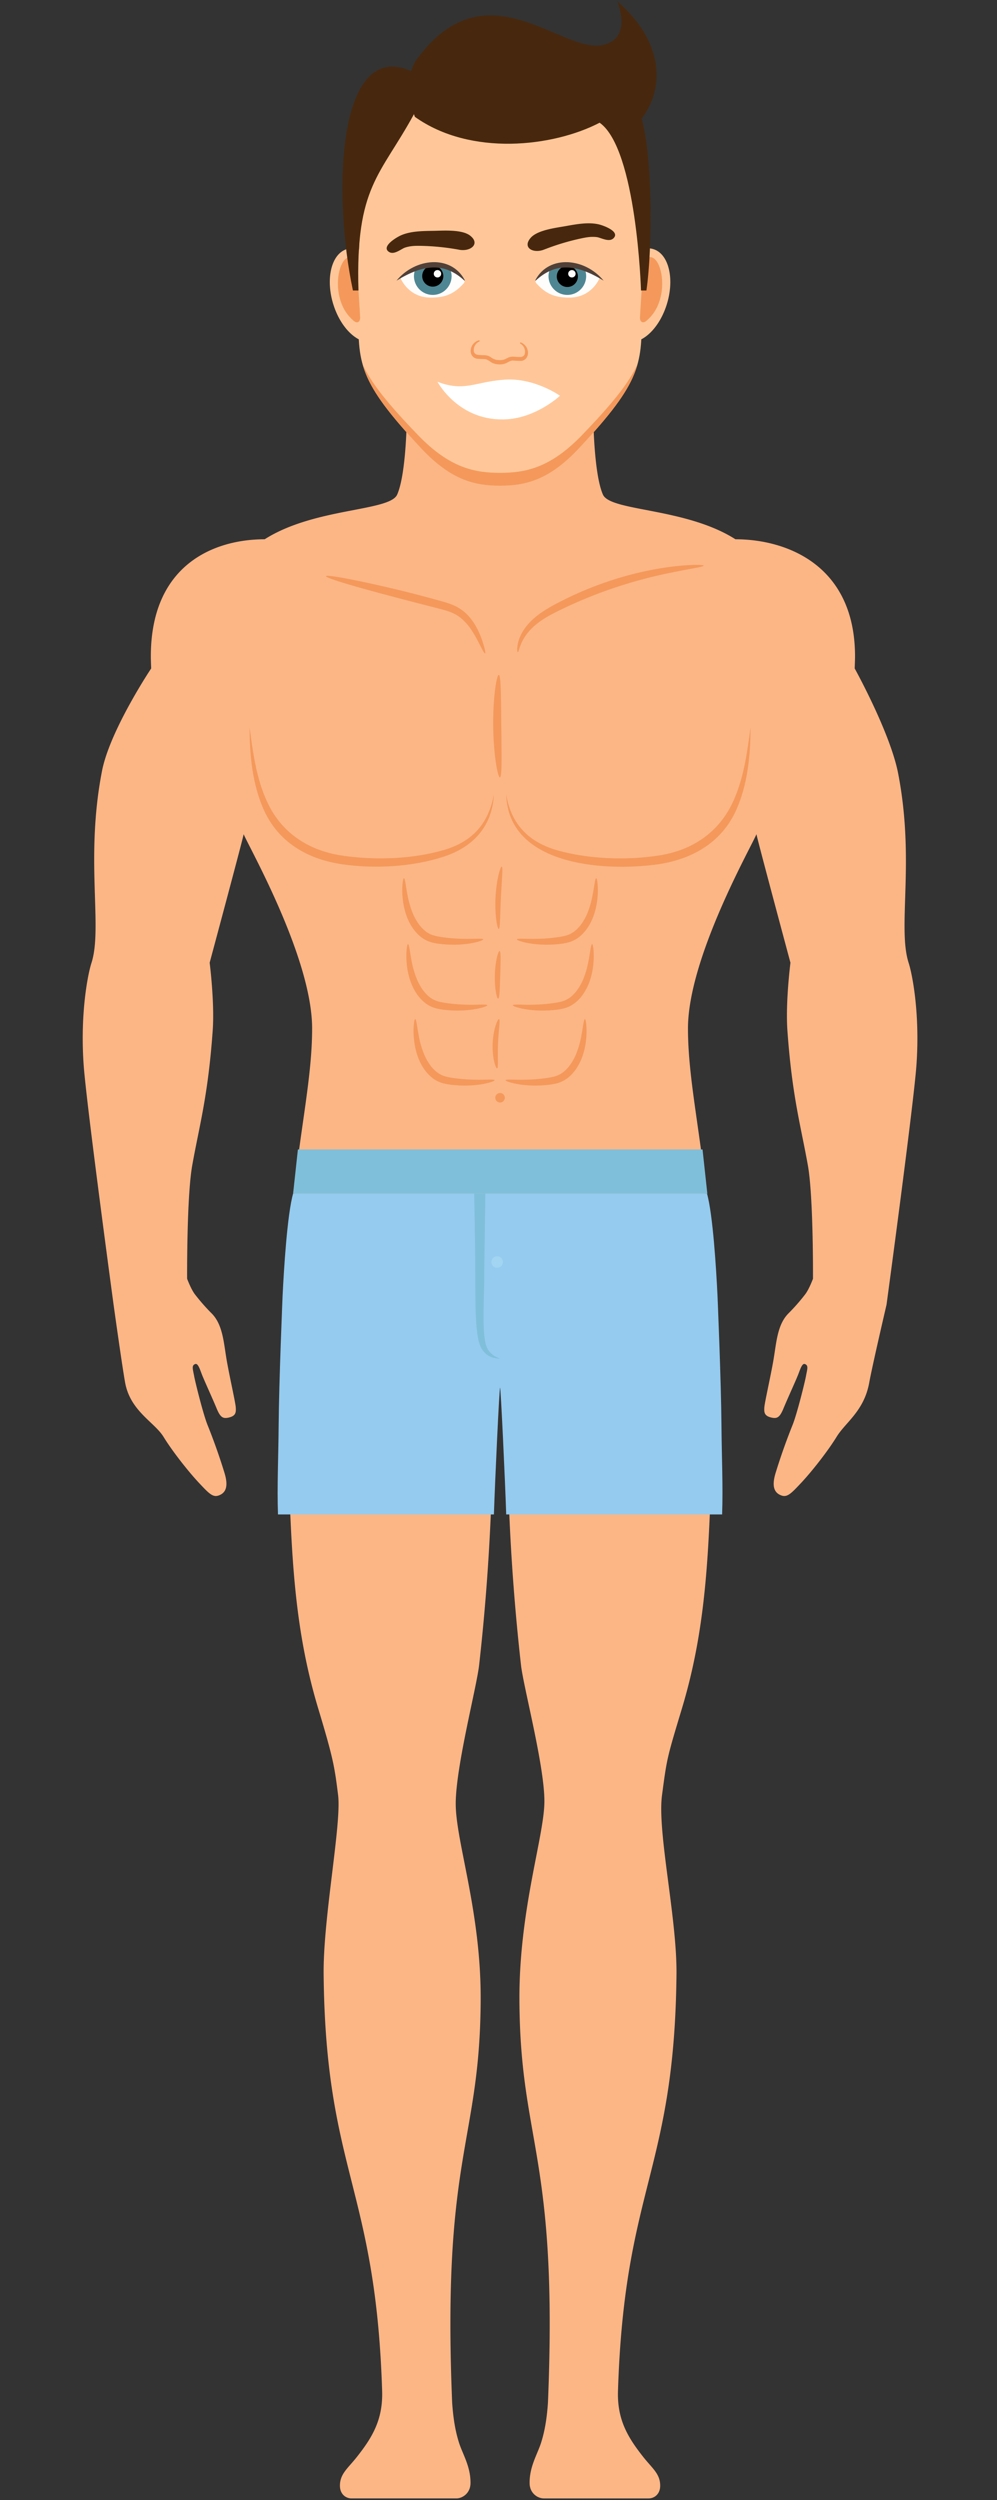 <svg width="89" height="223" viewBox="0 0 89 223" xmlns="http://www.w3.org/2000/svg" xmlns:xlink="http://www.w3.org/1999/xlink"><rect x="0" y="0" width="89" height="223" fill="#333333" stroke="none"/><title>AC4653C1-E4C6-45BB-A0BB-64FFB3BF8DE8</title><defs><path d="M4.439 6.374h-.01c-1.113-.002-2.114-.401-2.801-1.035C1.034 4.792.674 4.07.673 3.282v-.005c0-.792.379-1.527.955-2.058C2.315.585 3.316.185 4.429.183h.01c1.017 0 2.055.34 2.81 1.036.576.531.954 1.267.954 2.06v.003c0 .79-.361 1.51-.955 2.057-.754.696-1.792 1.035-2.81 1.035z" id="a"/><path d="M3.982 6.374h-.009c-1.114-.002-2.114-.401-2.8-1.035C.578 4.792.217 4.07.216 3.282v-.003c0-.793.378-1.529.955-2.06C1.86.585 2.86.185 3.973.183h.01c1.017 0 2.055.34 2.81 1.036.576.53.954 1.266.954 2.058v.005c0 .79-.361 1.51-.954 2.057-.755.696-1.793 1.035-2.81 1.035z" id="c"/></defs><g fill="none" fill-rule="evenodd"><path d="M81.117 85.903c-1.027-3.167.576-9.106-.944-16.925-.708-3.64-3.878-9.354-3.878-9.354s.03-.738.032-1.005c.032-8.188-6.08-10.516-10.676-10.516-4.454-2.834-11.163-2.472-11.829-3.986-.844-1.919-.863-7.143-.863-7.143h-16.64s-.019 5.224-.864 7.143c-.665 1.514-7.375 1.152-11.828 3.986-4.596 0-10.195 2.328-10.162 10.516.001.267.031 1.005.031 1.005s-3.683 5.509-4.39 9.148c-1.522 7.82.083 13.964-.944 17.131-.31.955-1.021 4.457-.693 9.102.246 3.486 2.67 21.372 2.67 21.372s.753 5.418 1.03 6.95c.462 2.547 2.623 3.527 3.431 4.842.798 1.3 2.222 3.1 3.146 4.086.905.964 1.25 1.334 1.788 1.136.604-.223.88-.767.512-1.988a53.863 53.863 0 0 0-1.505-4.259c-.397-.965-1.111-3.854-1.208-4.384-.118-.641-.25-.96.088-1.087.24-.091.399.392.58.872.21.554.924 2.089 1.338 3.088.329.795.561.928 1.063.816.65-.143.676-.458.643-.924-.033-.466-.598-2.928-.829-4.314-.255-1.534-.344-3.104-1.354-4.088a17.858 17.858 0 0 1-1.468-1.677c-.344-.452-.69-1.38-.69-1.38s-.045-7.3.455-10.107c.634-3.562 1.408-6.147 1.828-12.028.181-2.531-.271-6.057-.271-6.057s2.971-11.046 3.035-11.464c.43 1.073 6.112 11.022 6.112 17.325 0 3.25-.585 6.587-1.16 10.795h35.871c-.574-4.208-1.16-7.545-1.16-10.795 0-6.303 5.683-16.252 6.113-17.325.064.418 3.035 11.464 3.035 11.464s-.452 3.526-.271 6.057c.42 5.881 1.193 8.466 1.828 12.028.5 2.808.454 10.106.454 10.106s-.345.93-.69 1.381a17.71 17.71 0 0 1-1.468 1.677c-1.01.984-1.098 2.554-1.353 4.088-.23 1.386-.796 3.848-.83 4.314-.032.466-.005.78.644.924.502.112.734-.02 1.063-.816.414-1 1.128-2.534 1.337-3.088.183-.48.34-.963.58-.872.338.128.206.446.089 1.087-.097.53-.81 3.419-1.208 4.384a54.147 54.147 0 0 0-1.505 4.259c-.369 1.22-.092 1.765.511 1.988.54.198.883-.172 1.789-1.136.924-.985 2.347-2.785 3.146-4.086.808-1.315 2.455-2.295 2.917-4.842.278-1.532 1.544-6.95 1.544-6.95s2.424-17.886 2.67-21.372c.328-4.645-.383-8.147-.692-9.102" fill="#FCB686"/><path d="M63.407 112.672c-.15-3.962-.509-7.258-.876-10.142H26.747c-.367 2.884-.725 6.18-.877 10.142 0 .03-.371 10.61-.234 14.46.356 9.93.336 17.203 2.78 25.297 1.329 4.405 1.446 5.13 1.766 7.697.32 2.567-1.343 10.94-1.292 15.976.178 17.608 4.652 18.958 5.223 37.177.08 2.58-.904 4.172-2.272 5.9-.794 1.003-1.506 1.49-1.495 2.563.008.756.54 1.115 1.033 1.115h9.35c.554 0 1.261-.457 1.272-1.356.018-1.484-.698-2.584-1.024-3.606-.374-1.175-.529-2.369-.613-3.56-.92-22.248 2.501-23.155 2.545-36.01.027-7.895-2.264-14.162-2.227-17.52.037-3.36 1.861-10.278 2.088-12.277a194.488 194.488 0 0 0 1.129-27.699c.119.024 1.361.024 1.48 0a194.39 194.39 0 0 0 1.13 27.7c.226 1.998 2.144 9.148 2.087 12.275-.058 3.128-2.255 9.626-2.228 17.52.044 12.856 3.467 13.763 2.546 36.011-.084 1.191-.239 2.385-.614 3.56-.325 1.022-1.04 2.122-1.023 3.606.01.899.718 1.356 1.273 1.356h9.35c.492 0 1.025-.36 1.033-1.115.01-1.074-.701-1.56-1.495-2.563-1.368-1.728-2.353-3.32-2.272-5.9.571-18.219 5.044-19.569 5.223-37.177.05-5.035-1.73-12.684-1.292-15.976.437-3.292.437-3.292 1.767-7.697 2.443-8.094 2.422-15.366 2.778-25.297.138-3.85-.233-14.43-.234-14.46" fill="#FCB686"/><path d="M45.189 70.859c.431 2.66 2.019 4.293 4.662 5.016 2.804.766 6.093.874 8.964.433 2.97-.456 5.33-2.037 6.595-4.743.982-2.101 1.287-4.423 1.587-6.693.008 2.471-.253 5.11-1.278 7.39-1.318 2.93-4.017 4.446-7.172 4.86-4.835.634-13.186.01-13.358-6.263m-1.096.001c-.15 2.814-1.796 4.678-4.496 5.56-2.793.911-6.161 1.095-9.062.673-3.088-.449-5.681-1.968-6.976-4.832-1.029-2.276-1.285-4.92-1.278-7.389.3 2.27.605 4.592 1.587 6.693 1.298 2.778 3.734 4.339 6.78 4.768 2.873.407 6.162.301 8.954-.508 2.612-.757 4.005-2.392 4.491-4.965" fill="#F4995B"/><path fill="#80BFDA" d="M62.714 102.53H26.593l-.429 3.944h36.978l-.428-3.944"/><path d="M64.404 127.194c-.03-3.99-.351-11.561-.353-11.592-.112-2.356-.41-7.248-.936-9.128H26.163c-.526 1.88-.824 6.772-.937 9.128 0 .031-.323 7.601-.352 11.592-.02 2.788-.148 5.37-.059 7.894H44.09c.099-3.02.484-11.311.55-11.311.064 0 .45 8.29.548 11.311h19.274c.09-2.523-.037-5.106-.058-7.894" fill="#95CBEF"/><path d="M43.324 106.468c-.023 2.674-.084 5.161-.1 7.742-.011 1.616-.126 3.404 0 4.796.089.975.242 1.762 1.415 2.18-.929 0-1.343-.497-1.437-.6-.396-.435-.506-1.04-.587-1.6-.206-1.418-.172-3.503-.186-5.181a590.396 590.396 0 0 0-.098-7.337h.993" fill="#80BFDA"/><path d="M44.382 112.055a.515.515 0 1 0 0 1.03.515.515 0 0 0 0-1.03" fill="#A1D5F2"/><path d="M44.639 6.341c-7.986 0-10.742 4.865-12.13 11.586-.683 3.311-.438 7.095-.49 9.584-.099 4.957-.05 6.46 5.583 12.486 2.692 2.88 4.837 3.329 7.037 3.329s4.345-.45 7.037-3.33c5.632-6.024 5.681-7.528 5.581-12.485-.05-2.489.505-6.778-.178-10.088C55.692 10.7 52.624 6.34 44.639 6.34" fill="#FFC799"/><path d="M51.918 38.849c-2.785 2.879-5.005 3.328-7.282 3.328-2.276 0-4.496-.45-7.281-3.328-2.756-2.848-4.22-4.687-4.987-6.356.566 2.017 1.952 3.993 5.234 7.504 2.692 2.88 4.837 3.329 7.037 3.329s4.345-.45 7.037-3.33c3.297-3.526 4.68-5.504 5.241-7.532-.763 1.678-2.228 3.52-4.999 6.385" fill="#F4995B"/><path d="M41.4 25.266a.283.283 0 0 0 .023-.353 3.175 3.175 0 0 0-2.579-1.307c-2.01 0-3.093 1.191-3.093 1.191s.663 1.706 2.615 1.747c1.434.031 2.236-.388 3.035-1.278" fill="#FFFDFC"/><path d="M40.313 24.627c0-.273-.075-.525-.192-.752a3.044 3.044 0 0 0-.776-.23c-.011-.003-.022-.003-.033-.004a3.167 3.167 0 0 0-.448-.033c-.046 0-.09.004-.136.007-.128.002-.25.013-.37.026a6.25 6.25 0 0 0-.951.189c-.105.033-.204.07-.298.107a1.651 1.651 0 0 0-.156.69 1.68 1.68 0 0 0 3.36 0" fill="#4E8793"/><path d="M39.575 24.627a.942.942 0 1 1-1.885-.001.942.942 0 0 1 1.885.001" fill="#000"/><path d="M39.052 24.09a.33.33 0 1 0 0 .66.33.33 0 0 0 0-.66" fill="#FFFDFC"/><path d="M41.465 24.947c-1.217-2.238-4.4-1.952-6.073.09 2.394-1.471 4.277-1.664 6.058-.012.039.037.049-.016.015-.078" fill="#504038"/><path d="M47.877 25.266a.283.283 0 0 1-.023-.353c.297-.404 1.122-1.307 2.58-1.307 2.01 0 3.093 1.191 3.093 1.191s-.663 1.706-2.616 1.747c-1.433.031-2.235-.388-3.034-1.278" fill="#FFFDFC"/><path d="M48.965 24.627c0-.273.076-.525.191-.752.23-.102.488-.186.777-.23.01-.003.023-.003.033-.004.142-.02.291-.033.447-.033.046 0 .09.004.137.007.128.002.25.013.37.026.336.039.655.107.95.189.105.033.204.07.3.107.096.212.155.443.155.69a1.68 1.68 0 0 1-3.36 0" fill="#4E8793"/><path d="M49.704 24.627a.942.942 0 1 0 1.883 0 .942.942 0 0 0-1.883 0" fill="#000"/><path d="M51.053 24.09a.33.33 0 1 1 0 .66.33.33 0 0 1 0-.66" fill="#FFFDFC"/><path d="M47.813 24.947c1.216-2.238 4.4-1.952 6.073.09-2.395-1.471-4.277-1.664-6.058-.012-.04.037-.05-.016-.015-.078" fill="#504038"/><path d="M29.775 27.214c.727 2.259 2.402 3.696 3.74 3.21 1.34-.485 1.836-2.71 1.109-4.968-.727-2.26-2.402-3.697-3.741-3.211-1.339.485-1.835 2.71-1.108 4.97m29.728-.001c-.727 2.259-2.402 3.696-3.741 3.21-1.339-.485-1.835-2.71-1.108-4.968.727-2.26 2.402-3.697 3.741-3.211 1.34.485 1.835 2.71 1.108 4.97" fill="#FFC799"/><path d="M31.166 22.943c.42-.05.638-.083.689.741.08 1.314.286 4.258.295 4.657.008.325-.228.578-.581.275-.516-.443-.977-1.04-1.237-2.013-.463-1.74.094-3.57.834-3.66m26.946 0c-.421-.05-.638-.083-.69.741-.08 1.314-.285 4.258-.295 4.657-.008.325.229.578.582.275.516-.443.977-1.04 1.236-2.013.464-1.74-.093-3.57-.833-3.66" fill="#F4995B"/><g transform="translate(47.393 27.16)"><mask id="b" fill="#fff"><use xlink:href="#a"/></mask><path d="M1.628 5.339c.687.634 1.688 1.033 2.801 1.035 1.02.003 2.062-.337 2.82-1.035.593-.547.954-1.268.954-2.057 0-.794-.377-1.531-.955-2.063C6.491.52 5.45.18 4.43.183 3.316.185 2.315.585 1.628 1.22 1.05 1.75.672 2.488.673 3.282c.001.79.361 1.51.955 2.057" mask="url(#b)"/></g><g transform="translate(33.464 27.16)"><mask id="d" fill="#fff"><use xlink:href="#c"/></mask><path d="M1.172 5.339c.687.634 1.687 1.033 2.801 1.035 1.021.003 2.062-.337 2.82-1.035.593-.547.953-1.268.954-2.057.001-.794-.377-1.531-.954-2.063C6.035.52 4.994.18 3.973.183 2.86.185 1.86.585 1.173 1.22.594 1.75.216 2.488.216 3.282c.001.79.362 1.51.955 2.057" mask="url(#d)"/></g><path d="M39.052 34.055s1.924 3.633 6.244 3.34c2.659-.182 4.695-2.094 4.695-2.094s-2.276-1.618-4.935-1.437c-2.66.18-3.57 1.117-6.004.19" fill="#FFF"/><path d="M41.003 22.28c1.017.18 1.891-.537.967-1.26-.73-.57-2.386-.444-3.253-.43-1.001.015-2.083.02-2.953.415-.385.174-1.748.985-1.053 1.458.464.319 1.104-.27 1.455-.381.464-.148.865-.16 1.374-.153a21.24 21.24 0 0 1 3.463.35c.22.04-.539-.1 0 0" fill="#47280E"/><g fill="#47280E"><path d="M48.56 22.267c-.963.372-1.958-.167-1.189-1.051.608-.7 2.257-.892 3.111-1.045.986-.176 2.048-.375 2.978-.155.411.098 1.904.633 1.312 1.23-.395.402-1.136-.053-1.5-.096-.485-.057-.88.008-1.379.113a21.114 21.114 0 0 0-3.333 1.004c-.208.08.51-.201 0 0"/><path d="M37.036 10.423s-1.326-3.424.345-5.364c6.163-8.126 12.848-.139 16.505-1.064 1.783-.452 1.847-2.043 1.243-3.852 3.969 3.443 4.344 7.528 2.149 10.446.994 3.455.972 11.553.427 15.323h-.484s-.376-12.626-3.694-14.966c-4.134 2.153-11.518 3.02-16.491-.523"/></g><path d="M36.953 10.185l-.244-3.844c-6.654-2.935-7.018 11.046-5.204 19.571H32c-.274-9.31 1.953-10.22 4.953-15.727" fill="#47280E"/><path d="M42.266 30.653c.184-.2.395-.275.449-.29.054-.017.078-.01.095.015.02.027.013.07-.012.084-.025.013-.224.085-.373.312a.821.821 0 0 0-.13.52c.008.194.152.319.33.35.194.034.363.026.658.041.17.009.338.062.445.124.196.112.328.285.81.31.48.024.63-.135.836-.227.113-.05.286-.086.455-.078.296.015.464.04.66.025.18-.013.336-.122.364-.314a.824.824 0 0 0-.079-.531c-.124-.241-.315-.332-.339-.348-.023-.016-.025-.06-.003-.085.02-.022.044-.027.096-.006.052.021.255.118.417.334.139.186.214.46.183.7a.77.77 0 0 1-.185.403.642.642 0 0 1-.467.205c-.355-.007-.456-.022-.693-.034-.14-.007-.32.076-.492.174-.129.073-.37.189-.773.168-.403-.02-.632-.159-.752-.245-.161-.115-.332-.216-.473-.223-.236-.012-.337-.008-.692-.037a.64.64 0 0 1-.444-.25.768.768 0 0 1-.143-.42 1.013 1.013 0 0 1 .252-.677m10.953 47.684c-.046 0-.088.153-.136.426-.049.273-.103.666-.197 1.141a8.134 8.134 0 0 1-.473 1.601 4.864 4.864 0 0 1-.46.841 3.235 3.235 0 0 1-.675.729c-.132.1-.27.182-.413.25a2.642 2.642 0 0 1-.454.156c-.314.077-.654.12-.97.16-.634.075-1.21.098-1.697.103-.486.004-.882-.01-1.159-.012s-.435.009-.444.055c-.007.044.135.117.406.198.27.08.67.168 1.173.224.502.055 1.107.08 1.777.035.336-.026.68-.054 1.062-.136.189-.042.384-.1.575-.186a2.89 2.89 0 0 0 .544-.325c.335-.26.6-.57.81-.891.21-.32.366-.653.488-.976.238-.65.332-1.258.371-1.764a6.83 6.83 0 0 0-.008-1.195c-.031-.28-.076-.434-.12-.434m-.366 5.877c-.046-.001-.088.152-.135.425-.05.273-.103.667-.197 1.14a8.14 8.14 0 0 1-.473 1.603c-.124.283-.273.57-.461.84a3.235 3.235 0 0 1-.674.73c-.133.1-.27.182-.413.25a2.61 2.61 0 0 1-.454.155c-.315.077-.655.12-.97.16-.634.076-1.21.1-1.698.104-.486.005-.882-.01-1.159-.013-.277-.001-.434.01-.443.056-.008.043.134.117.405.198.271.08.67.167 1.173.223a10.07 10.07 0 0 0 1.778.036c.336-.026.68-.055 1.061-.137.189-.042.384-.1.575-.185.192-.088.377-.197.544-.325.335-.26.6-.57.81-.892.21-.32.367-.652.489-.975.237-.65.332-1.258.37-1.764a6.734 6.734 0 0 0-.008-1.196c-.03-.28-.075-.433-.12-.433m-.643 6.688c-.045 0-.088.153-.135.426-.049.273-.103.666-.196 1.141a8.126 8.126 0 0 1-.474 1.602 4.894 4.894 0 0 1-.461.841 3.258 3.258 0 0 1-.674.728c-.132.1-.27.183-.412.25a2.623 2.623 0 0 1-.455.156c-.314.077-.655.12-.97.16-.633.075-1.21.099-1.697.103-.487.005-.883-.01-1.16-.012-.276-.002-.434.01-.442.055-.009.044.133.118.404.198.271.08.671.168 1.174.224a9.936 9.936 0 0 0 1.777.035 7.587 7.587 0 0 0 1.061-.136c.19-.042.384-.1.576-.186.191-.087.376-.196.544-.325.335-.26.6-.57.809-.89.21-.32.368-.653.489-.977.237-.65.332-1.258.372-1.763.037-.507.02-.915-.01-1.196-.03-.28-.075-.434-.12-.434m-15.42-8.196c.21.32.475.631.81.891.168.128.352.238.544.325.191.085.386.144.575.186.38.082.726.11 1.062.136.67.046 1.275.02 1.777-.035a6.913 6.913 0 0 0 1.173-.224c.27-.08.413-.154.405-.198-.009-.046-.166-.057-.443-.055-.277.002-.673.016-1.16.012a15.513 15.513 0 0 1-1.696-.104 8.798 8.798 0 0 1-.97-.16 2.647 2.647 0 0 1-.455-.154 2.404 2.404 0 0 1-.413-.251 3.235 3.235 0 0 1-.674-.729 4.864 4.864 0 0 1-.46-.84 8.134 8.134 0 0 1-.474-1.602c-.094-.475-.147-.868-.196-1.141-.047-.273-.09-.427-.136-.426-.044 0-.089.153-.12.434a6.83 6.83 0 0 0-.009 1.195c.04.506.134 1.114.372 1.764.121.323.277.655.488.976m1.175 6.768c.169.128.353.237.544.325.192.085.387.143.575.185.381.082.726.11 1.062.137.67.045 1.276.02 1.778-.036a6.941 6.941 0 0 0 1.173-.223c.27-.081.413-.155.405-.198-.01-.046-.167-.057-.444-.056-.276.002-.672.018-1.159.013a15.331 15.331 0 0 1-1.697-.104 8.798 8.798 0 0 1-.97-.16 2.639 2.639 0 0 1-.454-.155 2.404 2.404 0 0 1-.413-.25 3.235 3.235 0 0 1-.674-.73 4.884 4.884 0 0 1-.46-.84 8.145 8.145 0 0 1-.474-1.602c-.094-.474-.148-.868-.196-1.14-.048-.274-.09-.427-.136-.426-.045 0-.09.153-.12.433s-.047.69-.009 1.196a6.64 6.64 0 0 0 .371 1.764c.122.323.278.655.49.975.208.321.473.632.808.892m5.736 6.823c-.276.002-.673.017-1.16.012a15.35 15.35 0 0 1-1.697-.104c-.314-.04-.655-.082-.97-.16a2.61 2.61 0 0 1-.454-.154 2.314 2.314 0 0 1-.412-.251 3.247 3.247 0 0 1-.674-.728 4.894 4.894 0 0 1-.461-.841 8.126 8.126 0 0 1-.474-1.602c-.093-.475-.148-.868-.196-1.141-.048-.273-.09-.426-.136-.426-.045 0-.09.153-.12.434a6.64 6.64 0 0 0-.008 1.196c.039.505.134 1.113.371 1.763.122.324.278.656.489.976.209.32.474.631.81.891a2.721 2.721 0 0 0 1.118.511 7.6 7.6 0 0 0 1.062.136c.67.046 1.275.021 1.777-.035a6.868 6.868 0 0 0 1.173-.224c.271-.08.413-.154.405-.198-.008-.046-.166-.057-.443-.055M44.788 77.3c-.064-.011-.182.286-.297.784-.115.498-.22 1.197-.258 1.977-.037.778 0 1.485.067 1.992.066.507.156.814.22.808.138-.013.12-1.256.196-2.777.07-1.521.208-2.757.072-2.783m-.19 7.532c-.128-.022-.39.918-.424 2.111-.038 1.194.169 2.148.297 2.133.136-.013.149-.96.186-2.118.032-1.158.076-2.105-.059-2.126m-.05 6.067c-.063-.017-.19.207-.313.599a5.611 5.611 0 0 0-.165.701 7.234 7.234 0 0 0-.092.878 7.1 7.1 0 0 0 .022.882c.026.27.063.512.11.712.091.4.2.634.264.622.136-.027.035-1.004.087-2.197.042-1.193.22-2.16.087-2.198m.077-21.555c-.195.013-.573-2.03-.598-4.57-.03-2.538.303-4.586.497-4.576.205.009.197 2.055.227 4.572.025 2.517.078 4.562-.126 4.574m18.183-18.888c.009.11-1.061.25-2.758.596a41.85 41.85 0 0 0-6.485 1.833c-1.232.461-2.384.96-3.41 1.457-.518.246-.995.49-1.42.746a7.055 7.055 0 0 0-1.103.807 4.758 4.758 0 0 0-.733.84c-.186.273-.313.53-.402.746-.177.435-.216.705-.273.7-.042 0-.102-.282.003-.783.055-.248.154-.548.325-.87.169-.321.406-.665.721-.998.314-.332.7-.652 1.138-.948.439-.296.927-.57 1.443-.836a30.862 30.862 0 0 1 3.458-1.539c2.517-.946 4.914-1.45 6.656-1.66.217-.03.425-.052.622-.07.197-.019.383-.037.557-.05.348-.02.647-.039.893-.042.492-.002.764.02.768.07m-33.71.937c.023-.097.956.036 2.444.332a110.084 110.084 0 0 1 7.407 1.773c.522.146 1.046.278 1.54.494.246.106.482.238.694.388.055.034.104.075.154.114.05.04.1.078.147.119l.136.126c.045.041.09.082.129.127.332.346.576.714.767 1.057.377.693.565 1.288.684 1.7.115.413.15.649.103.666-.048.018-.172-.186-.365-.563-.197-.374-.455-.928-.86-1.536a5.051 5.051 0 0 0-.75-.895 1.367 1.367 0 0 0-.117-.103l-.12-.1c-.043-.033-.086-.062-.13-.093-.044-.03-.085-.065-.133-.09a3.338 3.338 0 0 0-.596-.301c-.432-.171-.934-.287-1.465-.424l-1.632-.42c-2.236-.58-4.258-1.117-5.715-1.541-1.456-.424-2.346-.733-2.322-.83M45.065 97.92a.426.426 0 1 1-.852 0 .426.426 0 0 1 .852 0" fill="#F4995B"/></g></svg>